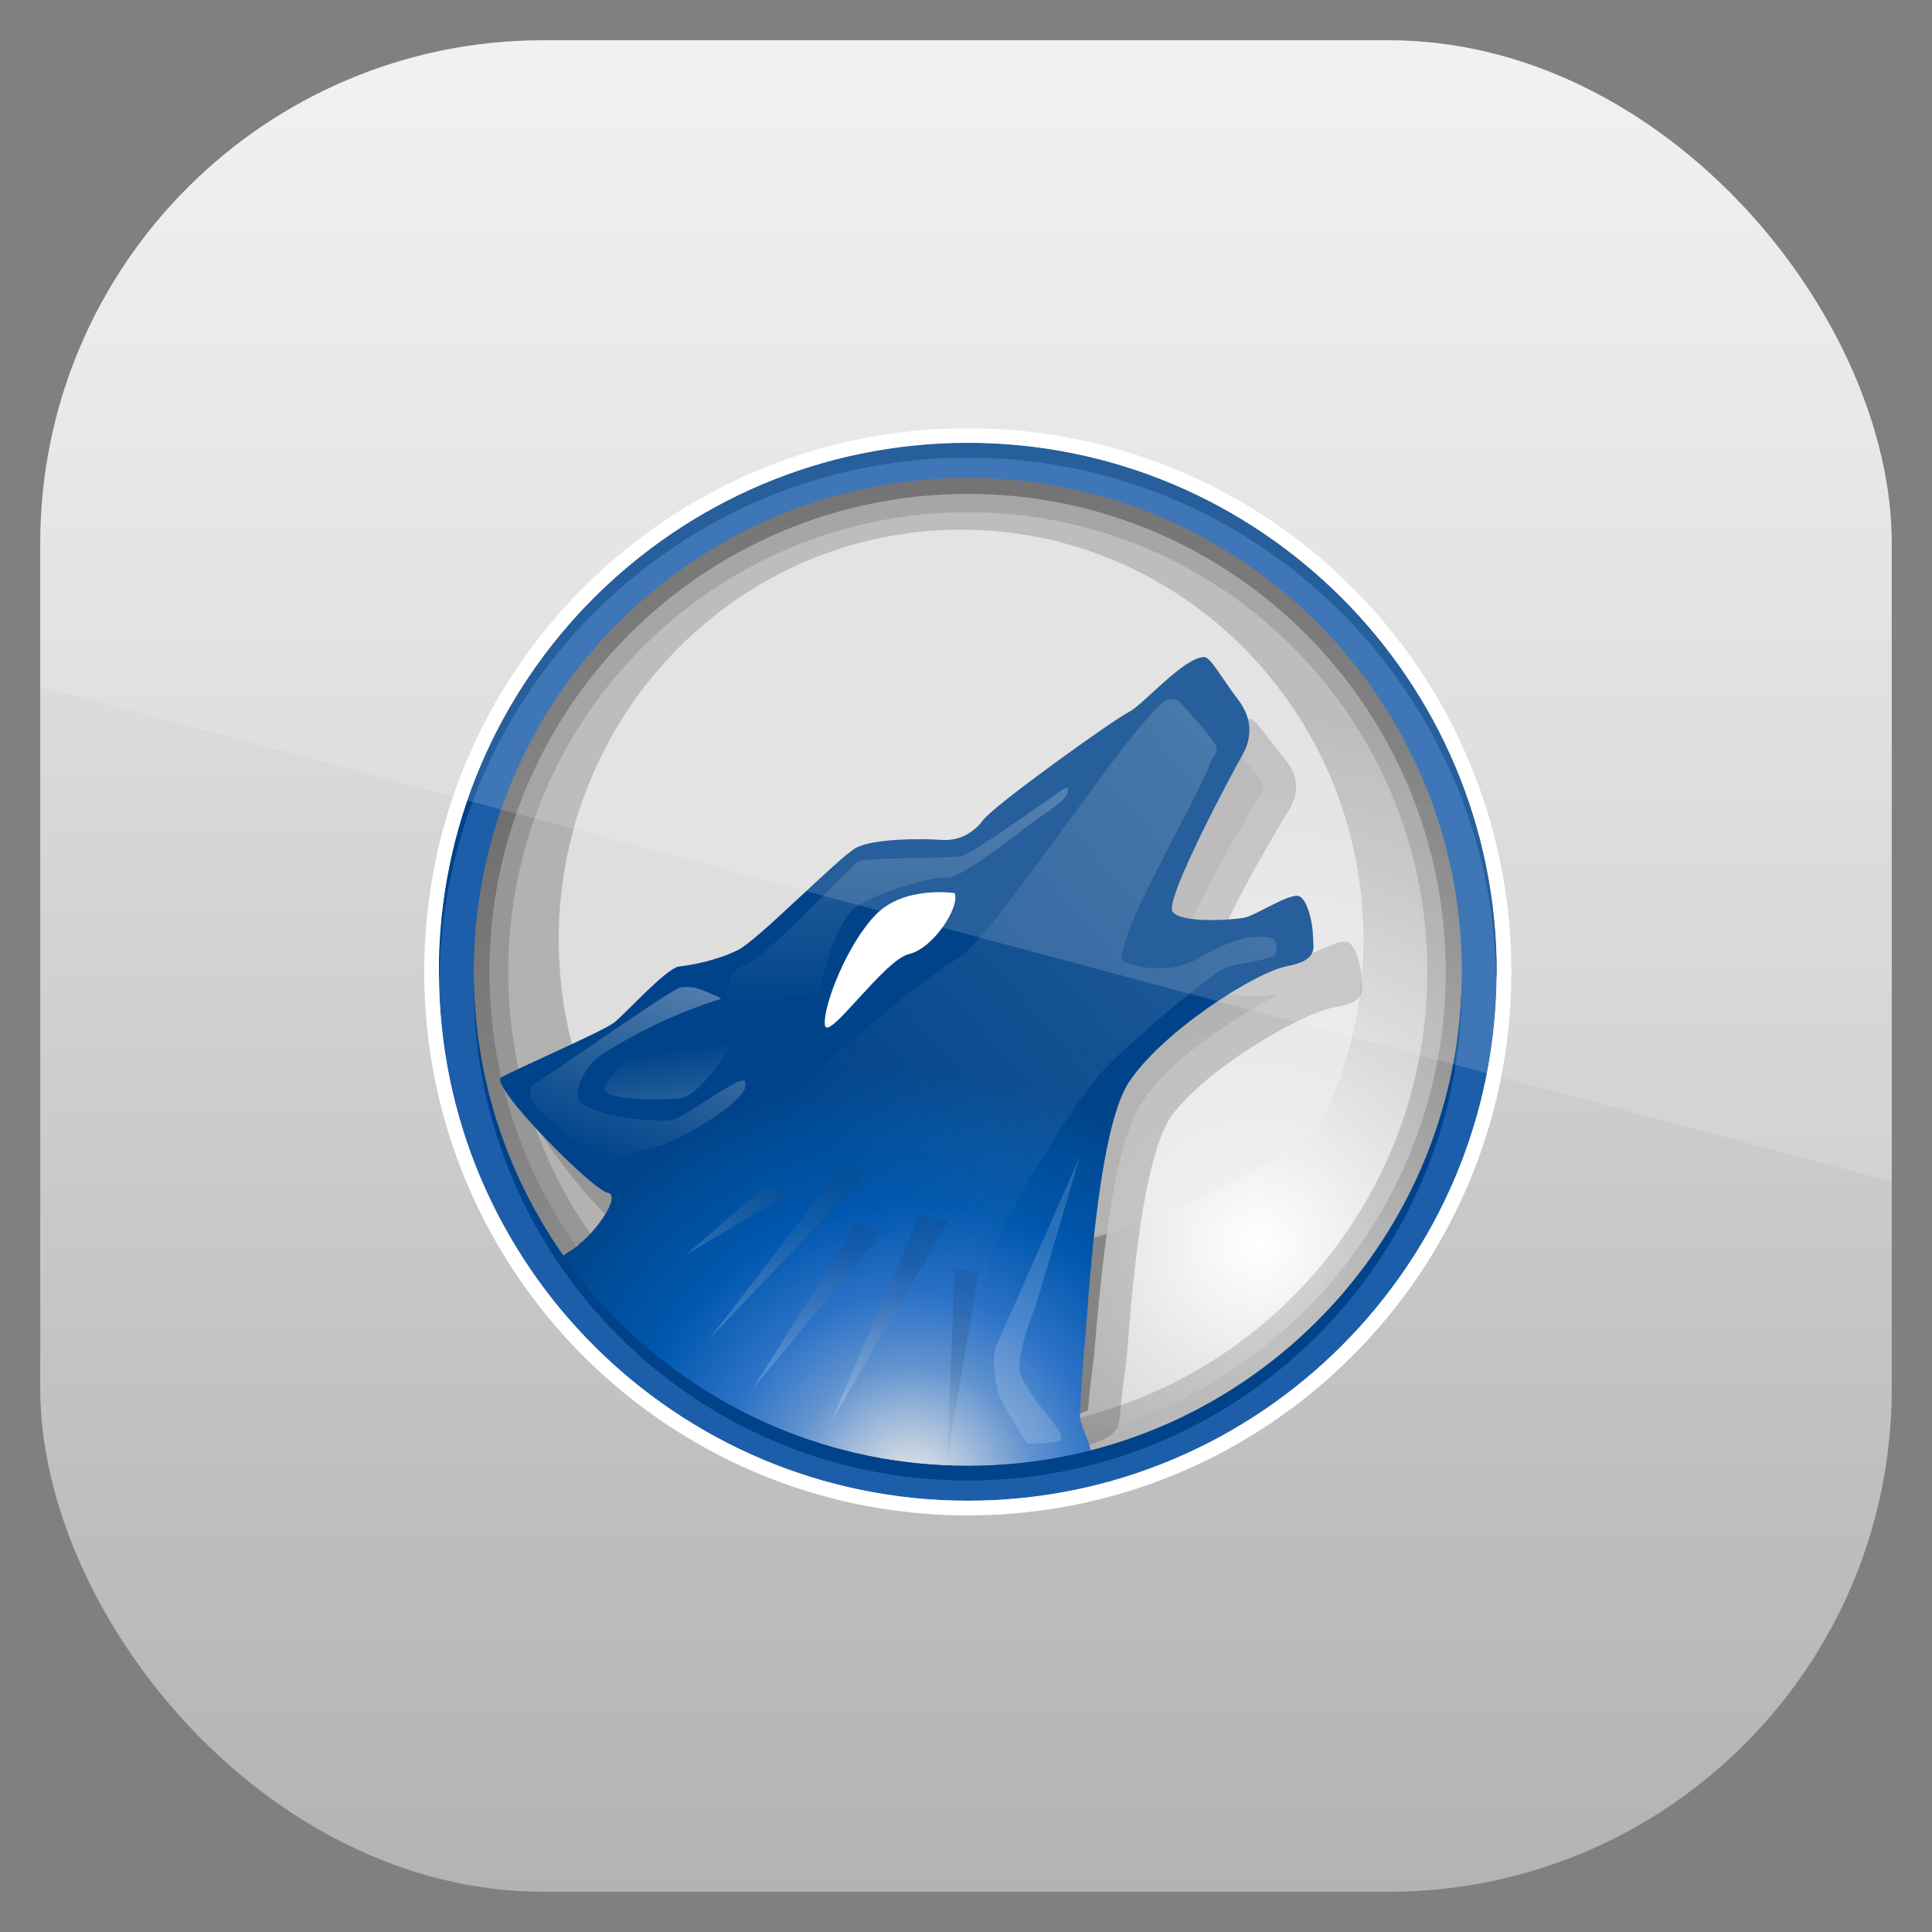 <?xml version="1.0" encoding="UTF-8" standalone="no"?>
<!-- Created with Inkscape (http://www.inkscape.org/) -->

<svg
   xmlns:dc="http://purl.org/dc/elements/1.1/"
   xmlns:cc="http://creativecommons.org/ns#"
   xmlns:rdf="http://www.w3.org/1999/02/22-rdf-syntax-ns#"
   xmlns:svg="http://www.w3.org/2000/svg"
   xmlns="http://www.w3.org/2000/svg"
   xmlns:xlink="http://www.w3.org/1999/xlink"
   xmlns:sodipodi="http://sodipodi.sourceforge.net/DTD/sodipodi-0.dtd"
   xmlns:inkscape="http://www.inkscape.org/namespaces/inkscape"
   width="96"
   height="96"
   id="svg11037"
   version="1.1"
   inkscape:version="0.48.3.1 r9886"
   sodipodi:docname="amarok.svg">
  <rect width="100%" height="100%" fill="#808080" stroke="none"/>
  <defs
     id="defs11039">
    <linearGradient
       y2="1046.1"
       x2="48"
       y1="962.622"
       x1="48"
       gradientTransform="matrix(1.15,0,0,1.15,-7.2,-150.653)"
       gradientUnits="userSpaceOnUse"
       id="linearGradient3886"
       xlink:href="#linearGradient3795"
       inkscape:collect="always" />
    <linearGradient
       id="linearGradient3795">
      <stop
         style="stop-color:#13a6fd;stop-opacity:1;"
         offset="0"
         id="stop3797" />
      <stop
         style="stop-color:#2975b6;stop-opacity:1;"
         offset="1"
         id="stop3799" />
    </linearGradient>
    <linearGradient
       y2="1046.1"
       x2="48"
       y1="962.622"
       x1="48"
       gradientTransform="matrix(1.15,0,0,1.15,-7.2,-150.653)"
       gradientUnits="userSpaceOnUse"
       id="linearGradient11642"
       xlink:href="#linearGradient6727"
       inkscape:collect="always" />
    <linearGradient
       id="linearGradient6727"
       y2="902.36"
       gradientUnits="userSpaceOnUse"
       x2="48"
       gradientTransform="translate(-57.153,-2008.903)"
       y1="1052.4"
       x1="48">
      <stop
         id="stop3811-0"
         style="stop-color:#f0f0f0"
         offset="0" />
      <stop
         id="stop3813"
         style="stop-color:#e1e1e1"
         offset=".281" />
      <stop
         id="stop3815"
         style="stop-color:#c0c0c0"
         offset=".751" />
      <stop
         id="stop3817-3"
         style="stop-color:#b2b2b2"
         offset="1" />
    </linearGradient>
    <linearGradient
       y2="902.36"
       x2="48"
       y1="1052.4"
       x1="48"
       gradientTransform="translate(-107.094,-1973.83)"
       gradientUnits="userSpaceOnUse"
       id="linearGradient3078"
       xlink:href="#linearGradient6727"
       inkscape:collect="always" />
    <radialGradient
       id="radialGradient3972-8"
       gradientUnits="userSpaceOnUse"
       cy="649.23"
       cx="663.91"
       gradientTransform="matrix(0.084,0,0,0.084,12.003,12.008)"
       r="427.12">
      <stop
         id="stop14-3"
         style="stop-color:#fff"
         offset="0" />
      <stop
         id="stop16-7"
         style="stop-color:#e6e6e6"
         offset=".281" />
      <stop
         id="stop18-0"
         style="stop-color:#c0c0c0"
         offset=".751" />
      <stop
         id="stop20-6"
         style="stop-color:#b2b2b2"
         offset="1" />
    </radialGradient>
    <mask
       id="XMLID_23_-9">
      <g
         id="g31-2"
         style="filter:url(#Adobe_OpacityMaskFilter)">
        <radialGradient
           id="XMLID_24_-1"
           gradientUnits="userSpaceOnUse"
           cy="-20.899"
           cx="88.978"
           r="673.12">
          <stop
             id="stop34-7"
             style="stop-color:#fff"
             offset=".309" />
          <stop
             id="stop36-7"
             offset="1" />
        </radialGradient>
        <ellipse
           sodipodi:ry="349.10999"
           sodipodi:rx="512.92999"
           sodipodi:cy="286.17001"
           sodipodi:cx="295.89001"
           id="ellipse38-9"
           style="fill:url(#XMLID_24_-1)"
           rx="512.93"
           ry="349.11"
           cy="286.17"
           cx="295.89" />
      </g>
    </mask>
    <radialGradient
       id="radialGradient3101"
       gradientUnits="userSpaceOnUse"
       cy="-20.899"
       cx="88.978"
       r="673.12">
      <stop
         id="stop3103"
         style="stop-color:#fff"
         offset=".309" />
      <stop
         id="stop3105"
         offset="1" />
    </radialGradient>
    <linearGradient
       id="linearGradient3991-2"
       y2="48"
       gradientUnits="userSpaceOnUse"
       x2="82.812"
       gradientTransform="matrix(0,1,-1,0,96,0)"
       y1="48"
       x1="13.188">
      <stop
         id="stop3987-1"
         offset="0" />
      <stop
         id="stop3989-5"
         style="stop-opacity:0"
         offset="1" />
    </linearGradient>
    <radialGradient
       id="radialGradient3959-8"
       gradientUnits="userSpaceOnUse"
       cy="783.16"
       cx="375.21"
       gradientTransform="matrix(0.095,0,0,0.095,8.473,8.674)"
       r="300.58">
      <stop
         id="stop29547-4"
         style="stop-color:#eeeeef;stop-opacity:.941"
         offset=".011" />
      <stop
         id="stop29549-5"
         style="stop-color:#6193cf"
         offset=".292" />
      <stop
         id="stop29551-6"
         style="stop-color:#2c72c7"
         offset=".458" />
      <stop
         id="stop29553-5"
         style="stop-color:#0057ae"
         offset=".677" />
      <stop
         id="stop29555-6"
         style="stop-color:#004d9a"
         offset=".865" />
      <stop
         id="stop29557-8"
         style="stop-color:#00438a"
         offset="1" />
    </radialGradient>
    <linearGradient
       id="linearGradient3955-4"
       y2="643.31"
       gradientUnits="userSpaceOnUse"
       x2="480.12"
       gradientTransform="matrix(-0.095,0,0,0.095,98.725,8.674)"
       y1="815.45"
       x1="429.85">
      <stop
         id="stop112-8"
         style="stop-color:#fff"
         offset="0" />
      <stop
         id="stop114-3"
         style="stop-color:#e5eaf2"
         offset="1" />
    </linearGradient>
    <linearGradient
       id="linearGradient3952-8"
       y2="560.35"
       xlink:href="#XMLID_5_-7"
       gradientUnits="userSpaceOnUse"
       x2="278.14"
       gradientTransform="matrix(0.095,0,0,0.095,8.473,8.674)"
       y1="634.63"
       x1="220.95" />
    <linearGradient
       id="XMLID_5_-7"
       y2="560.35"
       gradientUnits="userSpaceOnUse"
       x2="278.14"
       y1="634.63"
       x1="220.95">
      <stop
         id="stop119-5"
         style="stop-color:#fff"
         offset="0" />
      <stop
         id="stop121-2"
         style="stop-color:#193d6b"
         offset="1" />
    </linearGradient>
    <linearGradient
       id="linearGradient3949-4"
       y2="565.87"
       xlink:href="#XMLID_5_-7"
       gradientUnits="userSpaceOnUse"
       x2="328.18"
       gradientTransform="matrix(0.095,0,0,0.095,8.473,8.674)"
       y1="684.02"
       x1="237.21" />
    <linearGradient
       id="linearGradient3125"
       y2="560.35"
       gradientUnits="userSpaceOnUse"
       x2="278.14"
       y1="634.63"
       x1="220.95">
      <stop
         id="stop3127"
         style="stop-color:#fff"
         offset="0" />
      <stop
         id="stop3129"
         style="stop-color:#193d6b"
         offset="1" />
    </linearGradient>
    <linearGradient
       id="linearGradient3946-3"
       y2="612.61"
       xlink:href="#XMLID_5_-7"
       gradientUnits="userSpaceOnUse"
       x2="335.1"
       gradientTransform="matrix(0.095,0,0,0.095,8.473,8.674)"
       y1="704.24"
       x1="264.54" />
    <linearGradient
       id="linearGradient3132"
       y2="560.35"
       gradientUnits="userSpaceOnUse"
       x2="278.14"
       y1="634.63"
       x1="220.95">
      <stop
         id="stop3134"
         style="stop-color:#fff"
         offset="0" />
      <stop
         id="stop3136"
         style="stop-color:#193d6b"
         offset="1" />
    </linearGradient>
    <linearGradient
       id="linearGradient3943-7"
       y2="626.01"
       xlink:href="#XMLID_5_-7"
       gradientUnits="userSpaceOnUse"
       x2="373.13"
       gradientTransform="matrix(0.095,0,0,0.095,8.473,8.674)"
       y1="713.55"
       x1="319.19" />
    <linearGradient
       id="linearGradient3139"
       y2="560.35"
       gradientUnits="userSpaceOnUse"
       x2="278.14"
       y1="634.63"
       x1="220.95">
      <stop
         id="stop3141"
         style="stop-color:#fff"
         offset="0" />
      <stop
         id="stop3143"
         style="stop-color:#193d6b"
         offset="1" />
    </linearGradient>
    <linearGradient
       id="linearGradient3940-49"
       y2="688.75"
       xlink:href="#XMLID_5_-7"
       gradientUnits="userSpaceOnUse"
       x2="409.85"
       gradientTransform="matrix(0.095,0,0,0.095,8.473,8.674)"
       y1="790.52"
       x1="331.5" />
    <linearGradient
       id="linearGradient3146"
       y2="560.35"
       gradientUnits="userSpaceOnUse"
       x2="278.14"
       y1="634.63"
       x1="220.95">
      <stop
         id="stop3148"
         style="stop-color:#fff"
         offset="0" />
      <stop
         id="stop3150"
         style="stop-color:#193d6b"
         offset="1" />
    </linearGradient>
    <linearGradient
       id="linearGradient3937-9"
       y2="630.52"
       xlink:href="#linearGradient5498-5"
       gradientUnits="userSpaceOnUse"
       x2="361.14"
       gradientTransform="matrix(0.084,0,0,0.084,12.003,12.008)"
       y1="-363.42"
       x1="1508.5" />
    <linearGradient
       id="linearGradient5498-5">
      <stop
         id="stop5500-7"
         style="stop-color:#eee"
         offset="0" />
      <stop
         id="stop5502-4"
         style="stop-color:#eee;stop-opacity:0"
         offset="1" />
    </linearGradient>
    <linearGradient
       id="linearGradient3934-1"
       y2="458.38"
       xlink:href="#linearGradient5498-5"
       gradientUnits="userSpaceOnUse"
       x2="370.21"
       gradientTransform="matrix(0.084,0,0,0.084,12.003,12.008)"
       y1="-309.6"
       x1="370.62" />
    <linearGradient
       id="linearGradient3157">
      <stop
         id="stop3159"
         style="stop-color:#eee"
         offset="0" />
      <stop
         id="stop3161"
         style="stop-color:#eee;stop-opacity:0"
         offset="1" />
    </linearGradient>
    <linearGradient
       id="linearGradient3931-1"
       y2="580.55"
       xlink:href="#linearGradient5498-5"
       gradientUnits="userSpaceOnUse"
       x2="130.32"
       gradientTransform="matrix(0.084,0,0,0.084,12.003,12.008)"
       y1="274.88"
       x1="247.48" />
    <linearGradient
       id="linearGradient3164">
      <stop
         id="stop3166"
         style="stop-color:#eee"
         offset="0" />
      <stop
         id="stop3168"
         style="stop-color:#eee;stop-opacity:0"
         offset="1" />
    </linearGradient>
    <linearGradient
       id="linearGradient3928-2"
       y2="491.07"
       xlink:href="#linearGradient5498-5"
       gradientUnits="userSpaceOnUse"
       x2="185.21"
       gradientTransform="matrix(0.084,0,0,0.084,12.003,12.008)"
       y1="756.76"
       x1="220.37" />
    <linearGradient
       id="linearGradient3171">
      <stop
         id="stop3173"
         style="stop-color:#eee"
         offset="0" />
      <stop
         id="stop3175"
         style="stop-color:#eee;stop-opacity:0"
         offset="1" />
    </linearGradient>
    <clipPath
       clipPathUnits="userSpaceOnUse"
       id="clipPath3009">
      <path
         id="path3011"
         d="m -2,956.362 -96,0 0,33.562 96,25.687 0,-59.25 z"
         style="opacity:0.15;fill:#ffffff;fill-opacity:1;stroke:none"
         inkscape:connector-curvature="0" />
    </clipPath>
  </defs>
  <sodipodi:namedview
     id="base"
     pagecolor="#ffffff"
     bordercolor="#666666"
     borderopacity="1.0"
     inkscape:pageopacity="0.0"
     inkscape:pageshadow="2"
     inkscape:zoom="3.959798"
     inkscape:cx="33.538031"
     inkscape:cy="59.964634"
     inkscape:document-units="px"
     inkscape:current-layer="layer1"
     showgrid="false"
     inkscape:window-width="1280"
     inkscape:window-height="750"
     inkscape:window-x="0"
     inkscape:window-y="22"
     inkscape:window-maximized="1"
     showguides="true"
     inkscape:guide-bbox="true">
    <sodipodi:guide
       orientation="0,1"
       position="-24.749,0"
       id="guide11064" />
    <sodipodi:guide
       orientation="0,1"
       position="-23.234,96"
       id="guide11066" />
    <sodipodi:guide
       orientation="1,0"
       position="0,54.801"
       id="guide11068" />
    <sodipodi:guide
       orientation="1,0"
       position="96,51.013"
       id="guide11070" />
    <sodipodi:guide
       orientation="0,1"
       position="-18.94,48"
       id="guide11072" />
    <sodipodi:guide
       orientation="1,0"
       position="48,79.297"
       id="guide11074" />
    <sodipodi:guide
       orientation="1,0"
       position="2,75.509"
       id="guide11076" />
    <sodipodi:guide
       orientation="0,1"
       position="-77.277,2"
       id="guide11078" />
    <sodipodi:guide
       orientation="1,0"
       position="94,77.782"
       id="guide11080" />
    <sodipodi:guide
       orientation="0,1"
       position="-65.912,94"
       id="guide11082" />
  </sodipodi:namedview>
  <g
     inkscape:label="Layer 1"
     inkscape:groupmode="layer"
     id="layer1"
     transform="translate(0,-956.362)">
    <rect
       x="2"
       y="958.362"
       width="92"
       height="92"
       style="fill:url(#linearGradient11642);fill-opacity:1.0"
       id="rect3867"
       rx="25"
       ry="25" />
    <g
       id="layer3"
       transform="matrix(0.73,0,0,0.73,13.049,969.612)">
      <path
         inkscape:connector-curvature="0"
         id="circle22"
         style="fill:url(#radialGradient3972-8)"
         d="m 82.817,48.008 c 0,19.217 -15.597,34.814 -34.814,34.814 -19.217,0 -34.814,-15.597 -34.814,-34.814 0,-19.217 15.597,-34.814 34.814,-34.814 19.217,0 34.814,15.597 34.814,34.814 z" />
      <path
         inkscape:connector-curvature="0"
         id="path4002"
         style="opacity:0.4;fill:#323232"
         d="m 66.719,33.375 c -0.294,0.199 -0.61,0.4 -0.969,0.688 -0.474,0.38 -0.967,0.808 -1.438,1.188 -0.471,0.38 -0.808,0.704 -1.531,1.031 0.167,-0.075 -0.734,0.424 -1.656,1 -0.922,0.576 -2.076,1.306 -3.219,2.062 -1.144,0.756 -2.281,1.531 -3.157,2.156 -0.438,0.312 -0.831,0.606 -1.094,0.812 -0.263,0.206 -0.462,0.437 -0.281,0.219 -1.23,1.484 -3.129,2.151 -4.844,2.031 -0.428,-0.03 -1.6,-0.058 -2.688,0 -1.087,0.058 -2.296,0.37 -2.125,0.281 0.171,-0.088 -0.525,0.404 -1.219,0.969 -0.694,0.564 -1.567,1.268 -2.438,2 -0.87,0.732 -1.749,1.476 -2.531,2.094 -0.782,0.617 -1.282,1.073 -2.156,1.469 -1.788,0.809 -3.667,1.144 -4.844,1.25 0.876,-0.079 0.436,-0.13 0.125,0.094 -0.311,0.223 -0.772,0.583 -1.219,0.969 -0.893,0.771 -1.603,1.506 -2.438,2.094 -0.664,0.467 -1.053,0.599 -1.75,0.906 -0.697,0.307 -1.513,0.656 -2.344,1 -0.608,0.251 -1.146,0.494 -1.688,0.719 0.367,0.547 0.723,1.083 1.219,1.719 0.728,0.934 1.526,1.868 2.156,2.531 0.315,0.332 0.588,0.582 0.75,0.719 0.162,0.137 0.482,0.054 -0.5,-0.094 0.315,0.048 0.717,-0.035 1.438,0.625 0.36,0.33 0.743,1.053 0.719,1.75 -0.024,0.697 -0.319,1.151 -0.531,1.406 -0.424,0.51 -0.696,0.598 -0.938,0.719 -0.241,0.121 -0.455,0.204 -0.688,0.281 -0.008,0.003 -0.023,-0.003 -0.031,0 0.343,0.563 0.555,1.017 1.094,1.719 1.904,2.477 5.068,5.614 10.062,8.094 8.465,4.202 14.82,1.725 18.625,0.562 1.086,-0.332 1.493,-0.55 1.594,-0.594 0.094,-1.294 0.239,-2.324 0.406,-3.688 0.036,-0.294 0.303,-3.983 0.781,-7.656 0.239,-1.837 0.525,-3.751 0.938,-5.469 0.413,-1.718 0.856,-3.212 1.781,-4.5 1.476,-2.056 3.815,-3.82 6.156,-5.312 1.024,-0.653 1.977,-1.176 2.906,-1.656 -0.579,0.045 -1.078,0.108 -1.812,0.094 -0.633,-0.013 -1.284,-0.057 -1.938,-0.188 -0.654,-0.13 -1.486,-0.098 -2.312,-1.344 -0.481,-0.726 -0.396,-1.252 -0.375,-1.594 0.021,-0.342 0.06,-0.573 0.125,-0.812 0.131,-0.48 0.316,-0.941 0.531,-1.438 0.433,-0.992 1.007,-2.13 1.627,-3.281 1.24,-2.301 2.535,-4.452 2.969,-5.125 0.145,-0.225 0.187,-0.386 0.188,-0.469 4.6e-4,-0.083 0.011,-0.185 -0.281,-0.531 -0.499,-0.591 -0.83,-1.072 -1.156,-1.5 z" />
      <path
         inkscape:connector-curvature="0"
         id="ellipse40"
         d="m 699.57,390.89 c 0,162.15 -129.16,293.75 -288.3,293.75 -159.14,0 -288.3,-131.6 -288.3,-293.75 0,-162.15 129.16,-293.75 288.3,-293.75 159.14,0 288.3,131.6 288.3,293.75 z"
         style="opacity:0.86;fill:#eeeeee"
         mask="url(#XMLID_23_-9)"
         transform="matrix(0.095,0,0,0.095,8.473,8.674)" />
      <path
         inkscape:connector-curvature="0"
         id="path3993"
         style="opacity:0.15"
         d="M 48,13.188 C 28.783,13.188 13.188,28.783 13.188,48 13.188,67.217 28.783,82.812 48,82.812 67.217,82.812 82.812,67.217 82.812,48 82.812,28.783 67.217,13.188 48,13.188 z m 0,3.531 c 17.266,0 31.281,14.015 31.281,31.281 0,17.266 -14.015,31.281 -31.281,31.281 -17.266,0 -31.281,-14.015 -31.281,-31.281 0,-17.266 14.015,-31.281 31.281,-31.281 z" />
      <path
         inkscape:connector-curvature="0"
         id="path3980"
         style="opacity:0.4;fill:url(#linearGradient3991-2)"
         d="M 82.812,48 C 82.812,28.783 67.217,13.188 48,13.188 28.783,13.188 13.188,28.783 13.188,48 13.188,67.217 28.783,82.812 48,82.812 67.217,82.812 82.812,67.217 82.812,48 z m -2.281,0 c 0,17.963 -14.568,32.531 -32.531,32.531 -17.963,0 -32.562,-14.568 -32.562,-32.531 0,-17.963 14.599,-32.531 32.562,-32.531 17.963,0 32.531,14.568 32.531,32.531 z" />
      <path
         inkscape:connector-curvature="0"
         id="path43"
         style="opacity:0.22;fill:#323232"
         d="m 67.184,30.781 c -1.449,0 -4.262,3.021 -5.316,3.498 -1.054,0.477 -9.401,5.883 -10.192,6.837 -0.79,0.954 -1.845,1.352 -2.987,1.272 -1.142,-0.08 -4.753,-0.112 -5.983,0.524 -1.23,0.636 -6.845,5.836 -8.251,6.472 -1.406,0.636 -3.24,0.962 -4.118,1.041 -0.879,0.08 -3.789,3.013 -4.58,3.57 -0.791,0.556 -6.572,2.785 -7.45,3.262 -0.879,0.477 5.166,8.027 6.22,8.186 1.054,0.159 -1.036,0.939 -3.064,0.939 -0.223,0 2.899,8.188 13.545,13.472 9.203,4.568 16.618,1.794 20.245,0.686 2.564,-0.783 3.029,-1.133 3.117,-2.405 0.088,-1.272 0.247,-2.277 0.423,-3.708 0.176,-1.431 0.79,-13.436 3.075,-16.616 2.284,-3.18 8.813,-6.998 11.097,-7.395 2.284,-0.398 1.845,-1.192 1.845,-1.908 0,-0.716 -0.352,-2.306 -0.966,-2.544 -0.615,-0.238 -3.015,1.194 -3.805,1.353 -0.791,0.159 -4.569,0.398 -5.096,-0.397 -0.527,-0.795 4.262,-8.905 4.877,-9.858 0.615,-0.954 0.878,-2.226 -0.263,-3.578 -1.143,-1.352 -1.933,-2.703 -2.373,-2.703 z" />
      <path
         inkscape:connector-curvature="0"
         id="path58"
         style="fill:url(#radialGradient3959-8)"
         d="m 64.101,26.575 c -1.405,0 -4.134,3.239 -5.157,3.75 -1.023,0.511 -9.119,6.306 -9.886,7.329 -0.767,1.023 -1.79,1.449 -2.897,1.363 -1.108,-0.085 -4.61,-0.12 -5.803,0.562 -1.193,0.682 -6.639,6.256 -8.003,6.938 -1.363,0.682 -3.142,1.031 -3.995,1.116 -0.852,0.085 -3.675,3.23 -4.442,3.827 -0.767,0.597 -6.827,3.219 -7.68,3.73 -0.852,0.511 6.217,7.673 7.24,7.843 1.023,0.171 -0.97,3.064 -2.672,4.051 -2.987,1.731 1.253,6.809 11.579,12.473 8.927,4.897 19.283,3.865 22.8,2.678 2.487,-0.84 0.363,-2.82 0.448,-4.183 0.085,-1.364 0.157,-3.157 0.327,-4.69 0.171,-1.534 0.767,-14.402 2.983,-17.811 2.216,-3.409 8.549,-7.501 10.764,-7.927 2.216,-0.426 1.79,-1.278 1.79,-2.045 0,-0.767 -0.341,-2.471 -0.937,-2.727 -0.596,-0.256 -2.924,1.28 -3.691,1.45 -0.767,0.17 -4.431,0.426 -4.943,-0.426 -0.511,-0.852 4.134,-9.545 4.731,-10.567 0.597,-1.023 0.852,-2.386 -0.256,-3.835 -1.107,-1.449 -1.875,-2.898 -2.301,-2.898 z" />
      <path
         inkscape:connector-curvature="0"
         id="path60"
         style="fill:#ffffff"
         d="m 47.102,42.639 c 0,0 -3.376,-0.52 -5.324,1.429 -1.948,1.948 -3.637,6.234 -3.506,7.532 0.13,1.299 4.026,-4.415 5.714,-4.805 1.688,-0.39 3.507,-3.247 3.117,-4.156 z" />
      <path
         inkscape:connector-curvature="0"
         id="path116"
         style="opacity:0.18;fill:url(#linearGradient3955-4)"
         d="m 55.627,60.565 c 0,0 -3.021,10.285 -3.098,10.444 -0.432,0.897 -1.228,3.498 -0.954,4.337 0.323,0.989 1.533,2.428 2.098,3.147 0.565,0.719 0.807,1.079 0.645,1.349 -0.161,0.27 -2.259,0.27 -2.259,0.27 0,0 -1.613,-2.428 -1.937,-3.327 -0.323,-0.899 -0.484,-2.787 -0.161,-3.416 0.323,-0.63 5.665,-12.804 5.665,-12.804 z" />
      <path
         inkscape:connector-curvature="0"
         id="polygon123"
         style="opacity:0.2;fill:url(#linearGradient3952-8)"
         d="m 34.333,62.481 -5.519,4.778 6.92,-4.119 -1.4,-0.659 z" />
      <path
         inkscape:connector-curvature="0"
         id="polygon130"
         style="opacity:0.2;fill:url(#linearGradient3949-4)"
         d="M 39.77,60.834 30.378,73.026 41.17,61.658 39.77,60.834 z" />
      <path
         inkscape:connector-curvature="0"
         id="polygon137"
         style="opacity:0.201;fill:url(#linearGradient3946-3)"
         d="M 40.511,65.035 33.344,76.403 42.158,65.776 40.511,65.035 z" />
      <path
         inkscape:connector-curvature="0"
         id="polygon144"
         style="opacity:0.2;fill:url(#linearGradient3943-7)"
         d="m 44.712,64.541 -6.013,14.087 7.99,-13.675 -1.977,-0.412 z" />
      <path
         inkscape:connector-curvature="0"
         id="polygon151"
         style="opacity:0.2;fill:url(#linearGradient3940-49)"
         d="m 47.101,68.248 -0.494,12.851 2.142,-12.686 -1.647,-0.165 z" />
      <path
         inkscape:connector-curvature="0"
         id="path2270"
         style="opacity:0.58;fill:url(#linearGradient3937-9)"
         d="M 47.48,73.483 C 41.612,70.872 36.32,67.29 31.748,62.833 c -0.513,-0.5 -0.628,-0.634 -0.628,-0.731 0,-0.102 0.146,-0.248 1.032,-1.025 1.803,-1.583 2.2,-2.006 2.507,-2.67 0.314,-0.679 0.962,-1.479 2.227,-2.748 2.792,-2.802 7.859,-6.989 10.25,-8.468 0.415,-0.257 0.654,-0.443 0.983,-0.765 1.043,-1.022 2.658,-3.087 6.022,-7.701 3.582,-4.912 4.787,-6.499 5.979,-7.873 0.72,-0.83 1.25,-1.323 1.456,-1.354 0.087,-0.013 0.232,-0.037 0.322,-0.052 0.09,-0.015 0.205,-0.008 0.255,0.016 0.051,0.024 0.124,0.054 0.164,0.067 0.076,0.024 1.53,1.669 2.065,2.337 0.641,0.8 0.699,1.023 0.378,1.459 -0.12,0.163 -0.235,0.397 -0.324,0.657 -0.152,0.447 -0.938,2.035 -2.147,4.34 -0.95,1.812 -2.237,4.374 -2.639,5.255 -0.849,1.86 -1.263,3.141 -1.154,3.573 0.035,0.141 0.25,0.242 0.826,0.389 1.347,0.344 2.592,0.292 3.752,-0.157 0.176,-0.068 0.587,-0.278 0.915,-0.467 1,-0.577 1.754,-0.9 2.696,-1.154 0.45,-0.121 0.557,-0.134 1.156,-0.138 0.629,-0.004 0.67,0.001 0.872,0.105 0.183,0.094 0.216,0.132 0.247,0.277 0.069,0.327 0.081,0.537 0.034,0.584 -0.026,0.026 -0.047,0.09 -0.047,0.142 0,0.213 -0.512,0.385 -1.94,0.652 -1.498,0.28 -1.57,0.31 -2.612,1.089 -2.333,1.744 -5.963,4.904 -7.251,6.311 -0.584,0.639 -1.48,1.874 -2.687,3.707 -2.708,4.113 -4.585,7.665 -5.086,9.628 -0.1,0.39 -0.38,2.152 -0.634,3.988 -0.235,1.694 -0.245,1.745 -0.358,1.741 -0.05,-0.002 -0.454,-0.165 -0.899,-0.363 z" />
      <path
         inkscape:connector-curvature="0"
         id="path2476"
         style="fill:url(#linearGradient3934-1)"
         d="m 31.61,50.587 c -0.026,-0.093 -0.021,-0.913 0.009,-1.297 0.021,-0.275 0.038,-0.365 0.111,-0.581 0.226,-0.667 0.557,-1.038 1.036,-1.162 0.179,-0.046 0.275,-0.094 0.533,-0.261 0.53,-0.344 1.207,-0.915 2.29,-1.933 0.294,-0.276 1.486,-1.449 2.649,-2.606 1.163,-1.157 2.167,-2.142 2.231,-2.188 0.064,-0.046 0.158,-0.095 0.209,-0.109 0.374,-0.099 1.277,-0.147 3.567,-0.189 2.152,-0.04 3.069,-0.081 3.352,-0.152 0.293,-0.073 0.961,-0.468 2.308,-1.367 0.974,-0.649 3.046,-2.082 4.247,-2.937 0.322,-0.229 0.453,-0.31 0.504,-0.31 0.038,0 0.075,-0.01 0.083,-0.023 0.008,-0.013 0.03,-0.023 0.05,-0.023 0.029,0 0.033,0.024 0.023,0.134 -0.026,0.282 -0.043,0.34 -0.132,0.458 -0.242,0.322 -0.878,0.842 -1.628,1.33 -0.193,0.125 -0.566,0.396 -0.831,0.601 -2.667,2.067 -4.479,3.291 -5.262,3.554 -0.155,0.052 -0.215,0.059 -0.495,0.059 -0.539,0 -1.159,0.117 -2.216,0.418 -1.558,0.444 -2.991,1.026 -3.744,1.521 -0.654,0.43 -1.179,1.255 -1.707,2.681 -0.208,0.561 -0.453,1.39 -0.748,2.532 -0.074,0.284 -0.141,0.528 -0.149,0.542 -0.009,0.014 -1.405,0.323 -3.104,0.686 -1.699,0.363 -3.106,0.666 -3.128,0.673 -0.029,0.009 -0.045,-0.006 -0.058,-0.053 z" />
      <path
         inkscape:connector-curvature="0"
         id="path5482"
         style="opacity:0.7;fill:url(#linearGradient3931-1)"
         d="m 23.611,60.932 c -0.032,-0.007 -0.096,-0.013 -0.142,-0.014 -0.2,-0.002 -0.766,-0.288 -1.376,-0.695 -0.661,-0.441 -1.193,-0.863 -1.796,-1.425 -0.121,-0.113 -0.333,-0.308 -0.47,-0.433 -0.368,-0.335 -0.936,-0.906 -1.103,-1.108 -0.305,-0.37 -0.468,-0.642 -0.491,-0.818 -0.034,-0.268 -0.033,-0.331 0.011,-0.561 0.01,-0.052 0.139,-0.164 0.314,-0.274 0.329,-0.204 1.028,-0.678 3.49,-2.367 3.747,-2.57 5.326,-3.614 6.158,-4.075 0.211,-0.117 0.269,-0.13 0.58,-0.13 0.298,-3.37e-4 0.55,0.026 0.728,0.078 0.357,0.102 0.908,0.318 1.395,0.545 0.243,0.113 0.26,0.124 0.26,0.161 0,0.036 -0.009,0.042 -0.084,0.063 -0.175,0.049 -0.641,0.202 -1.023,0.337 -2.322,0.816 -4.646,1.941 -6.724,3.256 -0.492,0.312 -0.55,0.353 -0.734,0.537 -0.522,0.522 -0.993,1.339 -1.124,1.951 -0.018,0.085 -0.027,0.187 -0.027,0.323 -1.64e-4,0.216 0.026,0.33 0.107,0.468 0.322,0.549 1.954,1.067 4.065,1.29 0.616,0.065 0.9,0.08 1.525,0.081 l 0.609,7.31e-4 0.161,-0.056 c 0.431,-0.149 1.022,-0.486 2.302,-1.315 1.11,-0.718 1.452,-0.928 1.848,-1.129 0.37,-0.188 0.557,-0.244 0.716,-0.214 0.061,0.011 0.072,0.045 0.073,0.221 9.6e-4,0.254 -0.027,0.351 -0.156,0.543 -0.372,0.553 -1.288,1.305 -2.577,2.115 -1.083,0.681 -2.316,1.312 -2.973,1.521 -0.062,0.02 -0.229,0.063 -0.371,0.095 -0.757,0.173 -1.514,0.443 -2.514,0.896 -0.142,0.064 -0.267,0.111 -0.315,0.118 -0.144,0.021 -0.285,0.026 -0.345,0.013 z" />
      <path
         inkscape:connector-curvature="0"
         id="path6524"
         style="fill:url(#linearGradient3928-2)"
         d="m 26.216,56.673 c -0.014,-0.002 -0.199,-0.007 -0.411,-0.011 -0.381,-0.008 -0.619,-0.024 -0.959,-0.066 -0.789,-0.097 -1.314,-0.252 -1.498,-0.443 -0.039,-0.041 -0.052,-0.089 -0.051,-0.192 5.67e-4,-0.134 0.013,-0.186 0.07,-0.299 0.243,-0.476 0.942,-1.231 1.765,-1.905 0.181,-0.148 0.48,-0.373 0.635,-0.477 l 0.112,-0.075 2.545,-0.308 2.545,-0.308 0.169,0.01 c 0.157,0.009 0.291,0.019 0.632,0.047 0.157,0.013 0.17,0.019 0.155,0.072 -0.005,0.018 -0.009,0.049 -0.009,0.069 -6.5e-5,0.051 -0.08,0.239 -0.192,0.449 -0.602,1.133 -1.817,2.561 -2.626,3.085 -0.232,0.15 -0.394,0.221 -0.603,0.263 -0.213,0.043 -0.485,0.07 -0.788,0.079 -0.297,0.009 -1.444,0.017 -1.491,0.011 z" />
      <path
         inkscape:connector-curvature="0"
         id="path3966"
         style="text-indent:0;text-transform:none;block-progression:tb;color:#000000;fill:#1c5eaa"
         d="M 48,12 C 28.141,12 12,28.141 12,48 12,67.859 28.141,84 48,84 67.859,84 84,67.859 84,48 84,28.141 67.859,12 48,12 z m 0,2.373 C 66.576,14.373 81.627,29.424 81.627,48 81.627,66.576 66.576,81.627 48,81.627 29.424,81.627 14.373,66.576 14.373,48 14.373,29.424 29.424,14.373 48,14.373 z" />
      <path
         inkscape:connector-curvature="0"
         id="path3819"
         style="fill:#ffffff"
         d="M 85,48 C 85,68.435 68.435,85 48,85 27.565,85 11,68.435 11,48 11,27.565 27.565,11 48,11 68.435,11 85,27.565 85,48 z m -1,0 C 84,28.118 67.882,12 48,12 28.118,12 12,28.118 12,48 12,67.882 28.118,84 48,84 67.882,84 84,67.882 84,48 z" />
      <path
         inkscape:connector-curvature="0"
         id="path3832"
         style="text-indent:0;text-transform:none;block-progression:tb;color:#000000;fill:#00438a"
         d="m 48,12 c -19.859,0 -36,16.141 -36,36 0,0.168 0.029,0.332 0.031,0.5 0.271,-19.627 16.278,-35.5 35.969,-35.5 19.691,0 35.698,15.873 35.969,35.5 0.002,-0.168 0.031,-0.332 0.031,-0.5 0,-19.859 -16.141,-36 -36,-36 z M 14.375,48.5 c -0.003,0.168 0,0.331 0,0.5 0,18.576 15.049,33.625 33.625,33.625 18.576,0 33.625,-15.049 33.625,-33.625 0,-0.169 0.003,-0.332 0,-0.5 C 81.355,66.842 66.407,81.625 48,81.625 29.593,81.625 14.645,66.842 14.375,48.5 z" />
    </g>
    <rect
       ry="25"
       rx="25"
       id="rect3003"
       style="opacity:0.15;fill:#ffffff;fill-opacity:1"
       height="92"
       width="92"
       y="958.362"
       x="-96"
       clip-path="url(#clipPath3009)"
       transform="translate(98,3.8281269e-7)" />
  </g>
</svg>
